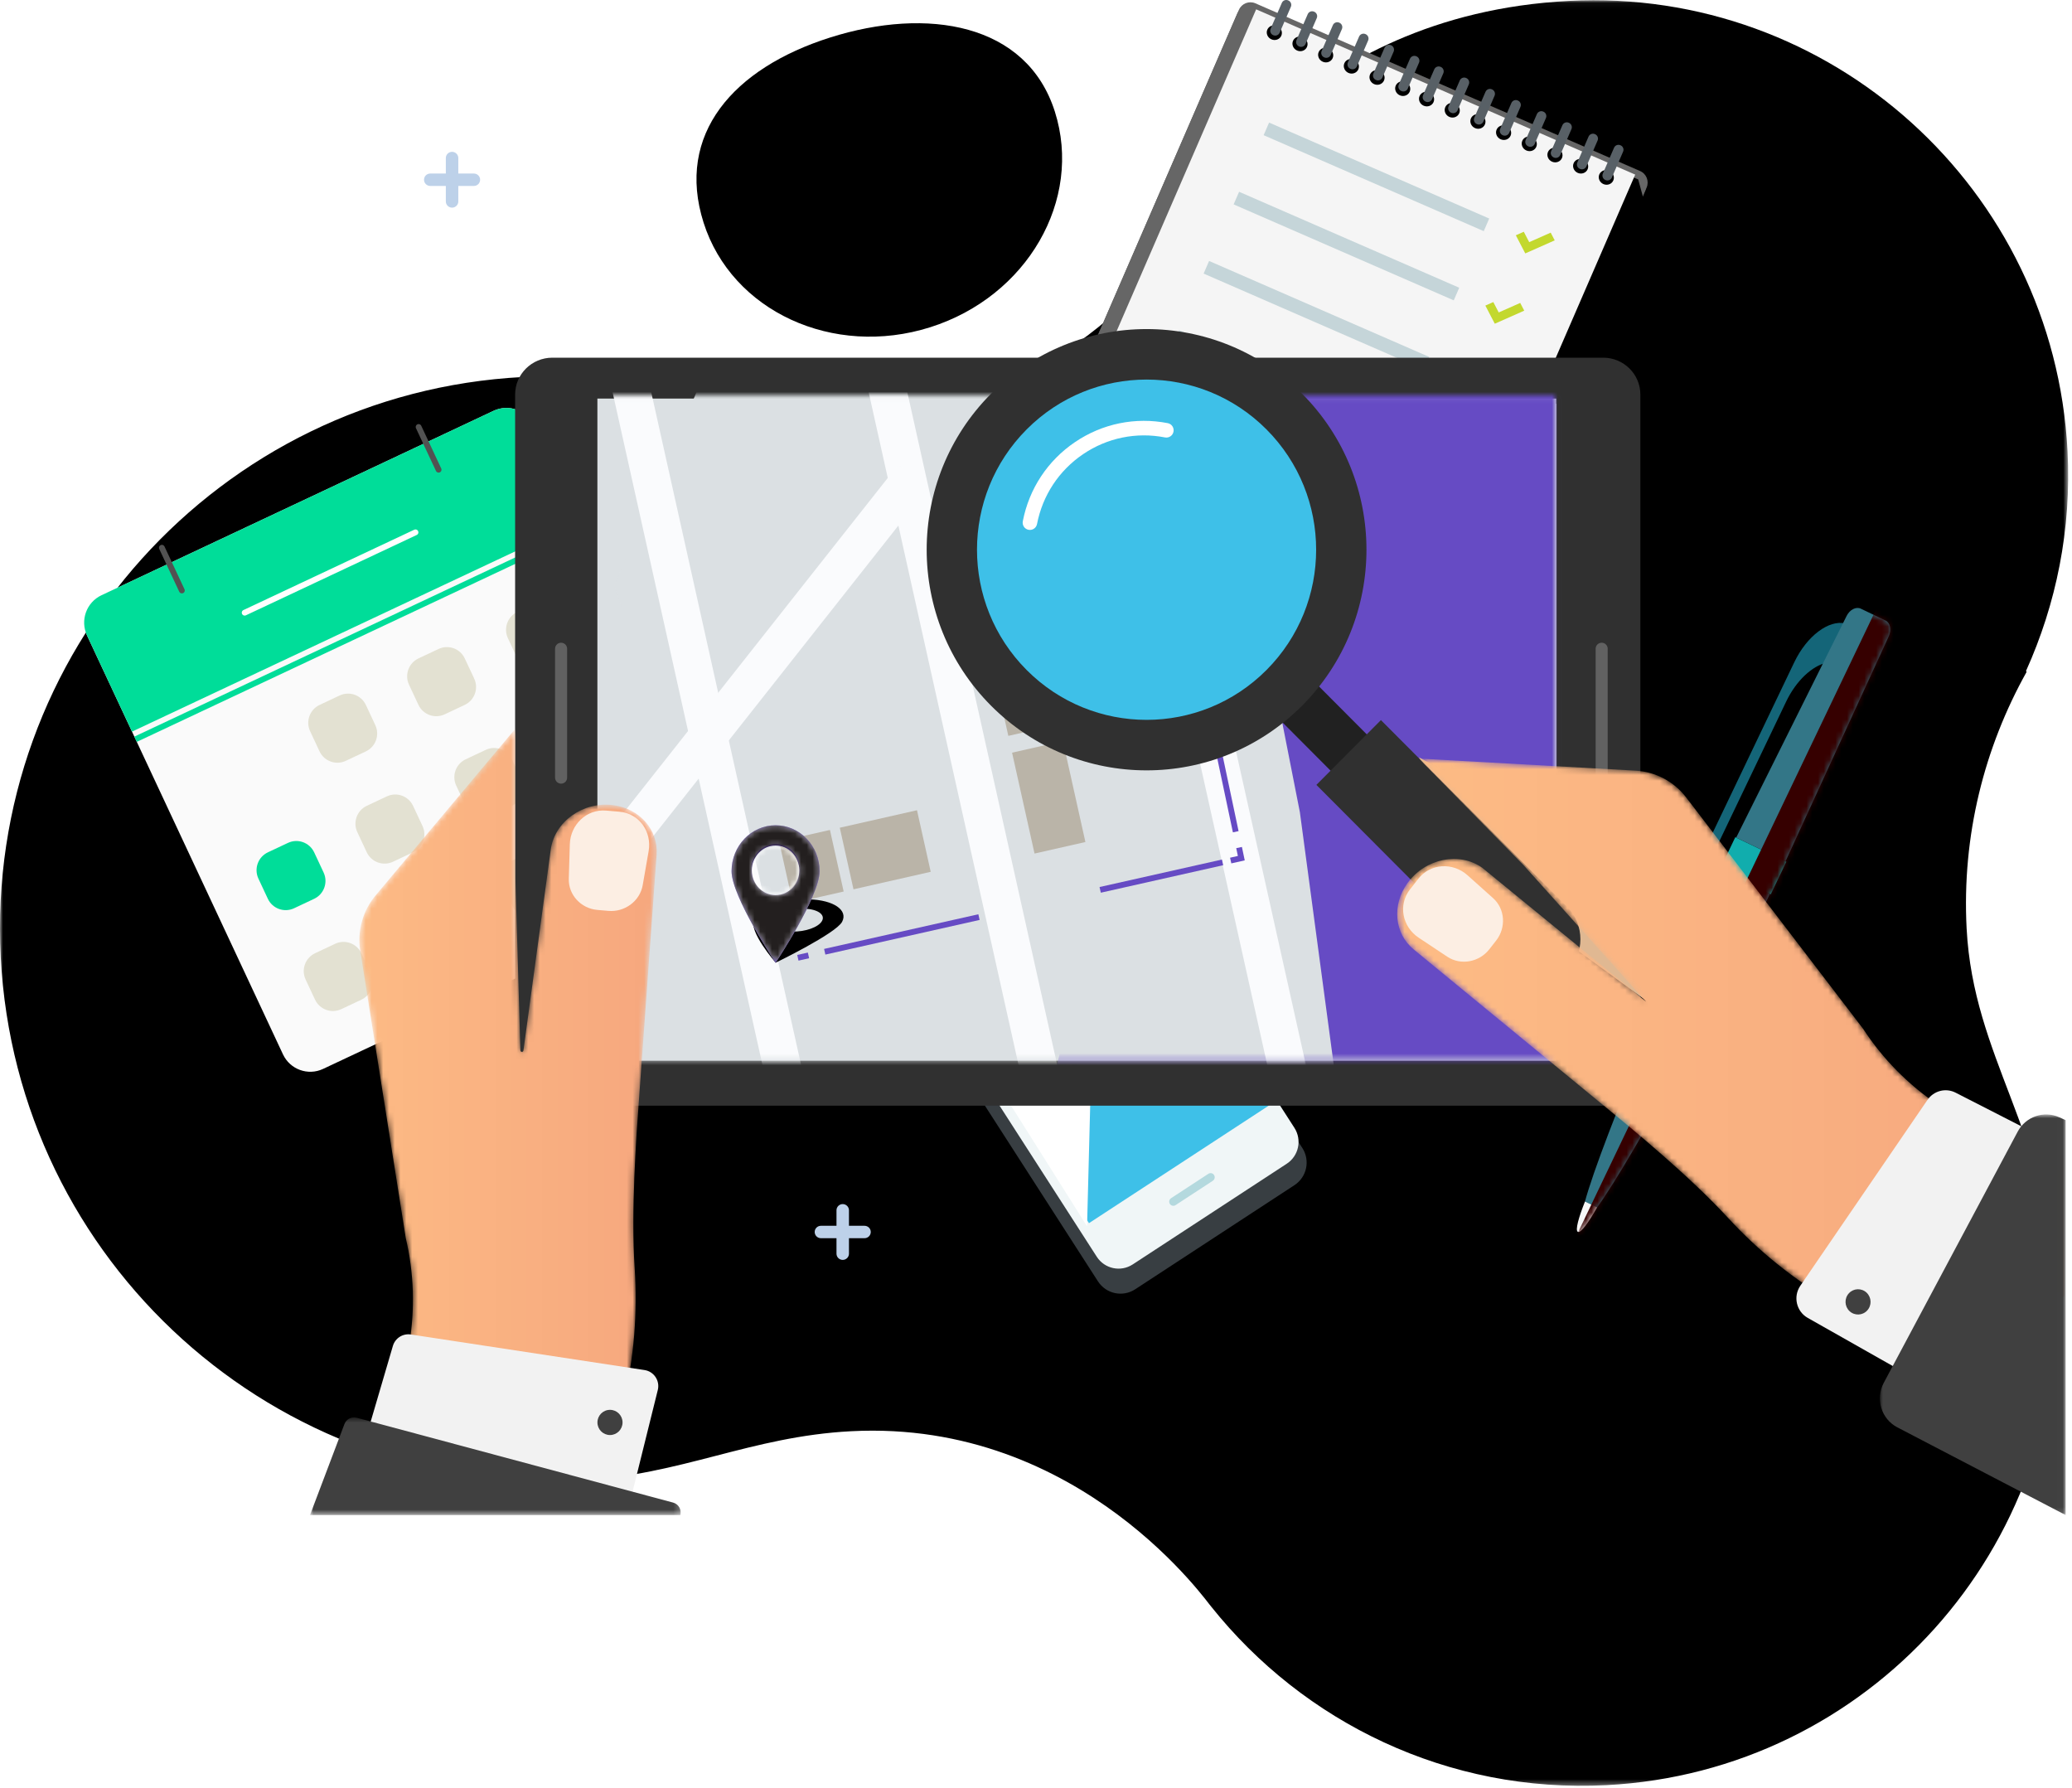 <?xml version="1.0" encoding="UTF-8"?>
<svg width="357px" height="308px" viewBox="0 0 357 308" version="1.1" xmlns="http://www.w3.org/2000/svg" xmlns:xlink="http://www.w3.org/1999/xlink">
    <title>Group</title>
    <defs>
        <filter id="filter-1">
            <feColorMatrix in="SourceGraphic" type="matrix" values="0 0 0 0 0.323 0 0 0 0 0.217 0 0 0 0 0.691 0 0 0 1 0"></feColorMatrix>
        </filter>
        <polygon id="path-2" points="0 0.042 356.342 0.042 356.342 307.64 0 307.64"></polygon>
        <path d="M51.044,3.177 C52.459,3.858 51.499,-0.552 52.914,0.128 C53.738,0.523 56.365,6.81 55.858,7.914 L55.858,7.914 L44.19,33.607 L38.325,46.521 L38.325,46.521 L34.74,54.014 C34.716,54.065 34.691,54.117 34.667,54.168 C33.954,55.628 33.097,57.292 32.13,59.11 C29.201,64.607 25.249,71.512 21.151,78.412 L20.079,80.211 C19.006,82.008 17.927,83.796 16.859,85.551 C11.4,94.521 6.225,102.607 3.42,106.457 C3.171,106.896 2.932,107.239 2.705,107.506 C2.185,108.125 1.737,108.333 1.42,108.389 C1.103,108.444 0.916,108.345 0.916,108.345 C0.916,108.345 0.911,108.342 0.902,108.337 L0.866,108.312 C0.648,108.153 -0.165,107.374 0.759,105.056 C1.421,102.615 2.821,99.017 4.655,94.773 C7.014,89.315 10.092,82.785 13.242,76.264 C16.416,69.695 19.666,63.134 22.33,57.684 C23.8,54.677 25.093,52.008 26.096,49.864 L26.096,49.864 L25.939,49.79 C27.134,47.291 28.33,44.794 29.524,42.296 C29.575,42.321 29.626,42.344 29.676,42.369 C33.665,34.365 37.654,26.362 41.642,18.359 C42.471,16.696 43.299,15.033 44.128,13.37 C45.33,10.957 46.532,8.545 47.734,6.133 L47.734,6.133 L48.586,4.424" id="path-4"></path>
        <path d="M47.424,1.704 C47.965,0.617 49.057,0.064 49.88,0.46 L49.88,0.46 L54.126,2.497 C54.949,2.892 55.202,4.091 54.694,5.196 L54.694,5.196 L36.898,43.973 L37.043,44.052 L34.352,49.68 L34.196,49.605 C31.283,55.573 26.256,65.323 21.027,75.044 L19.955,77.031 C13.873,88.273 7.694,99.126 4.397,103.652 C2.997,106.126 1.628,108.058 1.12,107.813 C0.615,107.571 1.269,105.285 2.325,102.637 C5.169,92.149 18.902,60.034 24.933,47.146 L24.933,47.146 L24.776,47.071 L28.361,39.577 L28.514,39.651 L42.965,10.652 L46.571,3.413 L47.424,1.704 Z" id="path-6"></path>
        <polygon id="path-8" points="0 261 341.404 261 341.404 -0.003 0 -0.003"></polygon>
        <polygon id="path-10" points="0.795 0.086 88.023 0.086 88.023 114.518 0.795 114.518"></polygon>
        <polygon id="path-12" points="0.268 0.086 125.145 0.086 125.145 114.518 0.268 114.518"></polygon>
        <polygon id="path-14" points="0.753 0.086 36.465 0.086 36.465 114.518 0.753 114.518"></polygon>
        <polygon id="path-16" points="0.6 0.086 36.311 0.086 36.311 114.518 0.6 114.518"></polygon>
        <polygon id="path-18" points="0.574 0.086 38.016 0.086 38.016 114.518 0.574 114.518"></polygon>
        <polygon id="path-20" points="0.631 0.745 57.357 0.745 57.357 103.224 0.631 103.224"></polygon>
        <path d="M8.265,0.039 C12.356,0.039 15.673,3.499 15.673,7.769 C15.673,8.649 15.358,9.822 14.858,11.129 C14.829,11.207 14.798,11.286 14.767,11.365 C14.307,12.529 13.711,13.789 13.065,15.039 L12.901,15.356 C12.604,15.924 12.298,16.487 11.992,17.036 C11.671,17.612 11.35,18.173 11.038,18.706 L10.873,18.987 C10.599,19.451 10.335,19.891 10.085,20.301 L9.937,20.543 C9.646,21.018 9.379,21.446 9.148,21.812 L9.036,21.99 C8.999,22.047 8.964,22.103 8.929,22.157 L8.737,22.457 C8.44,22.919 8.265,23.183 8.265,23.183 C8.265,23.183 8.09,22.919 7.793,22.457 L7.601,22.157 C7.326,21.726 6.981,21.177 6.592,20.543 L6.445,20.301 C4.251,16.699 0.856,10.658 0.856,7.769 C0.856,6.915 0.989,6.093 1.234,5.325 L1.311,5.096 M8.265,3.186 C6.054,3.186 4.261,5.057 4.261,7.364 L4.261,7.364 L4.264,7.483 L4.261,7.625 C4.261,9.862 5.947,11.689 8.065,11.798 L8.265,11.803 L8.465,11.798 C10.583,11.689 12.269,9.862 12.269,7.625 L12.269,7.625 L12.266,7.494 L12.269,7.364 C12.269,5.127 10.583,3.3 8.465,3.191" id="path-22"></path>
        <linearGradient x1="50.001%" y1="100.002%" x2="50.001%" y2="-0.004%" id="linearGradient-24">
            <stop stop-color="#FFFFFF" offset="0%"></stop>
            <stop stop-color="#FFFFFF" offset="100%"></stop>
        </linearGradient>
        <path d="M0.856,7.769 C0.856,12.038 8.265,23.183 8.265,23.183 L8.265,23.183 C8.265,23.183 15.674,12.038 15.674,7.769 L15.674,7.769 C15.674,3.499 12.356,0.038 8.265,0.038 L8.265,0.038 C4.173,0.038 0.856,3.499 0.856,7.769 M4.261,7.625 C4.261,5.318 6.054,3.447 8.265,3.447 L8.265,3.447 C10.476,3.447 12.268,5.318 12.268,7.625 L12.268,7.625 C12.268,9.932 10.476,11.803 8.265,11.803 L8.265,11.803 C6.054,11.803 4.261,9.932 4.261,7.625" id="path-25"></path>
        <path d="M8.265,0.039 C12.356,0.039 15.673,3.499 15.673,7.769 C15.673,8.649 15.358,9.822 14.858,11.129 C14.823,11.223 14.786,11.318 14.748,11.414 C14.291,12.564 13.702,13.807 13.065,15.039 L12.901,15.356 C12.604,15.924 12.298,16.487 11.992,17.036 C11.671,17.612 11.35,18.173 11.038,18.706 L10.873,18.987 C10.599,19.451 10.335,19.891 10.085,20.301 L9.937,20.543 C9.646,21.018 9.379,21.446 9.148,21.812 L9.036,21.99 C8.999,22.047 8.964,22.103 8.929,22.157 L8.737,22.457 C8.44,22.919 8.265,23.183 8.265,23.183 C8.265,23.183 8.09,22.919 7.793,22.457 L7.601,22.157 C7.326,21.726 6.981,21.177 6.592,20.543 L6.445,20.301 C4.251,16.699 0.856,10.658 0.856,7.769 C0.856,6.806 1.025,5.884 1.333,5.033 M8.265,3.447 L8.065,3.452 C5.947,3.56 4.261,5.387 4.261,7.625 C4.261,9.932 6.054,11.803 8.265,11.803 L8.265,11.803 L8.465,11.798 C10.583,11.689 12.269,9.862 12.269,7.625 C12.269,5.318 10.476,3.447 8.265,3.447" id="path-27"></path>
        <linearGradient x1="50.001%" y1="-0.004%" x2="50.001%" y2="100.002%" id="linearGradient-29">
            <stop stop-color="#231F1F" offset="0%"></stop>
            <stop stop-color="#231F1F" offset="100%"></stop>
        </linearGradient>
        <path d="M8.131,0.174 L8.376,0.178 C12.449,0.314 15.712,3.803 15.712,8.085 L15.712,8.085 L15.707,8.291 C15.498,12.451 9.236,22.172 8.259,23.665 L8.178,23.788 C8.147,23.835 8.131,23.859 8.131,23.859 L8.131,23.859 C8.119,23.84 8.105,23.819 8.084,23.788 L8.003,23.665 C7.01,22.146 0.55,12.119 0.55,8.085 C0.55,3.717 3.945,0.174 8.131,0.174 M8.131,3.395 C5.868,3.395 4.034,5.31 4.034,7.672 L4.034,7.672 L4.037,7.805 L4.035,7.886 L4.034,7.939 C4.034,10.228 5.759,12.096 7.926,12.208 L8.131,12.213 L8.336,12.208 C10.503,12.096 12.228,10.228 12.228,7.939 L12.228,7.939 L12.224,7.805 L12.228,7.672 C12.228,5.382 10.503,3.512 8.336,3.401" id="path-30"></path>
        <linearGradient x1="50.001%" y1="99.997%" x2="50.001%" y2="0.001%" id="linearGradient-32">
            <stop stop-color="#FFFFFF" offset="0%"></stop>
            <stop stop-color="#FFFFFF" offset="100%"></stop>
        </linearGradient>
        <path d="M0.55,8.085 C0.55,12.455 8.131,23.859 8.131,23.859 L8.131,23.859 C8.131,23.859 15.712,12.455 15.712,8.085 L15.712,8.085 C15.712,3.717 12.317,0.174 8.131,0.174 L8.131,0.174 C3.945,0.174 0.55,3.717 0.55,8.085 M4.034,7.939 C4.034,5.577 5.868,3.663 8.131,3.663 L8.131,3.663 C10.394,3.663 12.228,5.577 12.228,7.939 L12.228,7.939 C12.228,10.299 10.394,12.213 8.131,12.213 L8.131,12.213 C5.868,12.213 4.034,10.299 4.034,7.939" id="path-33"></path>
        <path d="M8.131,0.174 L8.376,0.178 C12.449,0.314 15.712,3.803 15.712,8.085 L15.712,8.085 L15.707,8.291 C15.498,12.451 9.236,22.172 8.259,23.665 L8.178,23.788 C8.147,23.835 8.131,23.859 8.131,23.859 L8.131,23.859 C8.119,23.84 8.105,23.819 8.084,23.788 L8.003,23.665 C7.01,22.146 0.55,12.119 0.55,8.085 C0.55,3.717 3.945,0.174 8.131,0.174 M8.131,3.663 L7.926,3.668 C5.759,3.779 4.034,5.649 4.034,7.939 C4.034,10.299 5.868,12.213 8.131,12.213 L8.131,12.213 L8.336,12.208 C10.503,12.096 12.228,10.228 12.228,7.939 C12.228,5.577 10.394,3.663 8.131,3.663" id="path-35"></path>
        <linearGradient x1="50.001%" y1="0.001%" x2="50.001%" y2="99.997%" id="linearGradient-37">
            <stop stop-color="#231F1F" offset="0%"></stop>
            <stop stop-color="#231F1F" offset="100%"></stop>
        </linearGradient>
        <path d="M8.204,29.27 C5.991,31.909 5.03,35.384 5.57,38.791 L5.57,38.791 L13.406,88.262 C16.258,100.285 14.156,113.046 7.502,124.115 L7.502,124.115 L0.783,135.291 L17.674,134.301 L46.665,134.707 L50.962,116.451 C52.736,108.914 53.368,101.155 52.851,93.428 L52.851,93.428 C52.206,83.761 53.1,71.269 53.592,64.435 L53.592,64.435 L56.635,22.251 C56.943,17.966 53.719,14.287 49.137,13.699 L49.137,13.699 C43.967,13.035 39.061,16.526 38.392,21.347 L38.392,21.347 L33.683,55.978 C33.638,56.3 33.169,56.275 33.159,55.95 L33.159,55.95 L32.301,26.242 L32.301,0.524 L8.204,29.27 Z" id="path-38"></path>
        <linearGradient x1="-0%" y1="50%" x2="100%" y2="50%" id="linearGradient-40">
            <stop stop-color="#FDBC85" offset="0%"></stop>
            <stop stop-color="#F6A77E" offset="100%"></stop>
        </linearGradient>
        <polygon id="path-41" points="0.913 0.6 64.786 0.6 64.786 17.425 0.913 17.425"></polygon>
        <path d="M21.969,19 L43.105,42.551 L14.906,19.505 C10.953,16.676 5.061,17.88 2,22.14 L2,22.14 C-0.712,25.915 -0.255,30.822 3.062,33.547 L3.062,33.547 L35.715,60.374 C41.005,64.719 50.67,72.669 57.233,79.804 L57.233,79.804 C62.479,85.509 68.534,90.389 75.212,94.278 L75.212,94.278 L100.493,108.999 L115.179,93.231 L114.966,68.866 L110.541,67.593 C97.96,64.861 87.273,57.614 80.514,47.232 L80.514,47.232 L50.033,7.383 C47.933,4.639 44.757,2.951 41.329,2.76 L41.329,2.76 L3.988,0.677 L21.969,19 Z" id="path-43"></path>
        <linearGradient x1="-1.90817393e-05%" y1="50%" x2="100%" y2="50%" id="linearGradient-45">
            <stop stop-color="#FDBC85" offset="0%"></stop>
            <stop stop-color="#F6A77E" offset="100%"></stop>
        </linearGradient>
        <polygon id="path-46" points="0.978 0.86 32.99 0.86 32.99 69.872 0.978 69.872"></polygon>
    </defs>
    <g id="Registration" stroke="none" stroke-width="1" fill="none" fill-rule="evenodd">
        <g id="0-Onboarding-1" transform="translate(-21, -151)">
            <g id="Group" transform="translate(21, 151)">
                <g filter="url(#filter-1)" id="Group-6-Copy">
                    <g>
                        <g id="Group-3">
                            <mask id="mask-3" fill="white">
                                <use xlink:href="#path-2"></use>
                            </mask>
                            <g id="Clip-2"></g>
                            <path d="M349.178,115.75 C341.901,128.783 338.011,143.92 338.843,159.943 C340.005,182.244 352.836,194.902 354.219,221.493 C356.564,266.67 321.913,305.177 276.807,307.528 C249.449,308.959 224.59,296.699 208.698,276.785 C208.544,276.836 186.472,244.481 146.657,246.557 C129.282,247.458 117.443,254.122 99.957,255.036 C47.547,257.764 2.855,217.432 0.13,164.939 C-2.597,112.43 37.672,67.679 90.086,64.947 C110.611,63.876 123.949,73.059 148.855,71.76 C173.397,70.482 194.319,56.765 205.926,37.044 C206.035,37.07 223.811,2.58 270.32,0.154 C315.419,-2.195 353.883,32.51 356.231,77.698 C356.932,91.191 354.274,104.063 349.076,115.591 C349.116,115.639 349.148,115.695 349.178,115.75" id="Fill-1" fill="#000000" mask="url(#mask-3)"></path>
                        </g>
                        <path d="M160.269,56.376 C176.978,51.088 186.591,34.446 181.744,19.212 C176.894,3.978 159.753,1.168 143.045,6.456 C126.336,11.744 116.38,23.132 121.229,38.366 C126.079,53.604 143.555,61.667 160.269,56.376" id="Fill-4" fill="#000000"></path>
                    </g>
                </g>
                <g id="Group-245" transform="translate(14, 0)">
                    <g id="Group-5" transform="translate(58.5, 26)" fill="#BDD1E9">
                        <path d="M76.455,185.167 L73.774,185.167 L73.774,182.495 C73.774,181.906 73.291,181.428 72.698,181.428 C72.105,181.428 71.625,181.906 71.625,182.495 L71.625,185.167 L68.94,185.167 C68.348,185.167 67.868,185.645 67.868,186.236 C67.868,186.825 68.348,187.305 68.94,187.305 L71.625,187.305 L71.625,189.975 C71.625,190.564 72.105,191.043 72.698,191.043 C73.291,191.043 73.774,190.564 73.774,189.975 L73.774,187.305 L76.455,187.305 C77.051,187.305 77.531,186.825 77.531,186.236 C77.531,185.645 77.051,185.167 76.455,185.167" id="Fill-1"></path>
                        <path d="M9.146,3.895 L6.465,3.895 L6.465,1.223 C6.465,0.634 5.982,0.156 5.389,0.156 C4.797,0.156 4.316,0.634 4.316,1.223 L4.316,3.895 L1.631,3.895 C1.039,3.895 0.559,4.373 0.559,4.964 C0.559,5.554 1.039,6.034 1.631,6.034 L4.316,6.034 L4.316,8.703 C4.316,9.292 4.797,9.772 5.389,9.772 C5.982,9.772 6.465,9.292 6.465,8.703 L6.465,6.034 L9.146,6.034 C9.742,6.034 10.223,5.554 10.223,4.964 C10.223,4.373 9.742,3.895 9.146,3.895" id="Fill-3"></path>
                    </g>
                    <g id="Group-131" transform="translate(0.5, 0)">
                        <path d="M60.905,78.473 L74.481,72.09 C77.081,70.866 80.178,71.988 81.398,74.596 L115.16,146.758 C116.379,149.365 115.26,152.469 112.66,153.692 L45.107,185.461 C42.507,186.684 39.409,185.562 38.19,182.955 L4.428,110.792 C3.208,108.185 4.328,105.081 6.927,103.858 L19.914,97.751 L60.905,78.473 Z" id="Fill-6" fill="#000000"></path>
                        <path d="M56.971,77.154 L70.546,70.77 C73.147,69.546 76.243,70.669 77.463,73.276 L111.225,145.438 C112.444,148.045 111.325,151.15 108.725,152.372 L41.171,184.14 C38.572,185.365 35.475,184.242 34.256,181.635 L0.494,109.473 C-0.726,106.865 0.393,103.761 2.993,102.539 L15.979,96.431 L56.971,77.154 Z" id="Fill-8" fill="#FAFAFA"></path>
                        <path d="M56.971,77.154 L70.546,70.77 C73.147,69.546 76.243,70.669 77.463,73.276 L85.213,89.841 L8.243,126.038 L0.494,109.473 C-0.726,106.865 0.393,103.761 2.993,102.539 L15.979,96.431 L56.971,77.154 Z" id="Fill-10" fill="#00DD99"></path>
                        <line x1="85.827" y1="91.153" x2="8.858" y2="127.35" id="Stroke-12" stroke="#00DD99"></line>
                        <line x1="57.087" y1="91.708" x2="27.657" y2="105.547" id="Stroke-14" stroke="#FFFFFF" stroke-linecap="round"></line>
                        <line x1="61.069" y1="80.916" x2="57.626" y2="73.557" id="Stroke-16" stroke="#525252" stroke-linecap="round"></line>
                        <line x1="16.834" y1="101.72" x2="13.391" y2="94.359" id="Stroke-18" stroke="#525252" stroke-linecap="round"></line>
                        <path d="M48.531,129.446 L45.074,131.072 C43.375,131.872 41.351,131.138 40.555,129.435 L38.933,125.969 C38.136,124.265 38.867,122.236 40.565,121.438 L44.023,119.811 C45.723,119.013 47.745,119.745 48.543,121.449 L50.165,124.916 C50.961,126.619 50.23,128.648 48.531,129.446" id="Fill-20" fill="#E3E1D2"></path>
                        <path d="M65.571,121.433 L62.112,123.059 C60.414,123.858 58.391,123.124 57.594,121.421 L55.972,117.956 C55.174,116.251 55.906,114.223 57.605,113.424 L61.063,111.798 C62.763,111 64.785,111.732 65.582,113.436 L67.205,116.902 C68.001,118.606 67.27,120.634 65.571,121.433" id="Fill-22" fill="#E3E1D2"></path>
                        <path d="M82.61,113.419 L79.152,115.047 C77.454,115.845 75.43,115.111 74.634,113.408 L73.011,109.942 C72.214,108.238 72.945,106.209 74.644,105.411 L78.102,103.785 C79.802,102.986 81.824,103.718 82.621,105.422 L84.244,108.889 C85.04,110.592 84.309,112.621 82.61,113.419" id="Fill-24" fill="#E3E1D2"></path>
                        <path d="M39.624,154.84 L36.166,156.467 C34.467,157.265 32.444,156.532 31.647,154.829 L30.025,151.362 C29.228,149.659 29.959,147.631 31.658,146.831 L35.116,145.205 C36.816,144.406 38.838,145.139 39.635,146.843 L41.257,150.309 C42.054,152.012 41.323,154.042 39.624,154.84" id="Fill-26" fill="#00DD99"></path>
                        <path d="M56.663,146.827 L53.205,148.453 C51.507,149.252 49.483,148.519 48.687,146.816 L47.064,143.349 C46.267,141.646 46.998,139.617 48.697,138.819 L52.155,137.192 C53.855,136.393 55.877,137.126 56.674,138.83 L58.297,142.296 C59.093,143.999 58.362,146.029 56.663,146.827" id="Fill-28" fill="#E3E1D2"></path>
                        <path d="M73.702,138.814 L70.245,140.44 C68.546,141.238 66.522,140.506 65.726,138.802 L64.104,135.336 C63.307,133.633 64.038,131.604 65.736,130.806 L69.195,129.179 C70.894,128.38 72.916,129.113 73.714,130.817 L75.336,134.282 C76.133,135.986 75.402,138.015 73.702,138.814" id="Fill-30" fill="#E3E1D2"></path>
                        <path d="M90.742,130.8 L87.284,132.427 C85.586,133.225 83.562,132.492 82.765,130.789 L81.143,127.322 C80.346,125.619 81.077,123.591 82.776,122.792 L86.234,121.166 C87.934,120.366 89.956,121.099 90.753,122.803 L92.376,126.27 C93.172,127.973 92.441,130.002 90.742,130.8" id="Fill-32" fill="#E3E1D2"></path>
                        <path d="M47.756,172.221 L44.298,173.848 C42.599,174.646 40.576,173.912 39.778,172.209 L38.156,168.743 C37.359,167.04 38.091,165.01 39.79,164.212 L43.247,162.586 C44.947,161.787 46.97,162.519 47.767,164.223 L49.389,167.69 C50.185,169.393 49.455,171.422 47.756,172.221" id="Fill-34" fill="#E3E1D2"></path>
                        <path d="M64.795,164.208 L61.337,165.834 C59.638,166.633 57.615,165.9 56.819,164.196 L55.195,160.73 C54.399,159.027 55.13,156.998 56.829,156.199 L60.287,154.572 C61.986,153.774 64.009,154.506 64.806,156.21 L66.428,159.677 C67.225,161.38 66.494,163.409 64.795,164.208" id="Fill-36" fill="#E3E1D2"></path>
                        <path d="M81.835,156.195 L78.376,157.821 C76.677,158.619 74.655,157.886 73.857,156.183 L72.235,152.717 C71.438,151.013 72.17,148.985 73.869,148.185 L77.326,146.559 C79.026,145.761 81.049,146.493 81.846,148.197 L83.468,151.663 C84.264,153.367 83.533,155.395 81.835,156.195" id="Fill-38" fill="#E3E1D2"></path>
                        <g id="Group-42" transform="translate(258.287, 107.471)">
                            <mask id="mask-5" fill="white">
                                <use xlink:href="#path-4"></use>
                            </mask>
                            <g id="Clip-41"></g>
                            <path d="M0.916,108.345 C0.916,108.345 1.103,108.444 1.42,108.389 C1.737,108.333 2.185,108.125 2.705,107.506 C2.932,107.239 3.171,106.896 3.42,106.457 C6.225,102.607 11.4,94.521 16.859,85.551 C22.376,76.486 28.183,66.519 32.13,59.11 C33.097,57.292 33.954,55.628 34.667,54.168 C34.691,54.117 34.716,54.065 34.74,54.014 C35.936,51.516 37.131,49.019 38.325,46.521 L44.19,33.607 L55.858,7.914 C56.365,6.81 53.738,0.523 52.914,0.128 C51.499,-0.552 52.459,3.858 51.044,3.177 C50.22,2.783 49.129,3.337 48.586,4.424 C48.303,4.994 48.019,5.564 47.734,6.133 C46.532,8.545 45.33,10.957 44.128,13.37 C43.299,15.033 42.471,16.696 41.642,18.359 C37.654,26.362 33.665,34.365 29.676,42.369 C29.626,42.344 29.575,42.321 29.524,42.296 C28.33,44.794 27.134,47.291 25.939,49.79 L26.096,49.864 C25.093,52.008 23.8,54.677 22.33,57.684 C19.666,63.134 16.416,69.695 13.242,76.264 C10.092,82.785 7.014,89.315 4.655,94.773 C2.821,99.017 1.421,102.615 0.759,105.056 C-0.297,107.705 0.916,108.345 0.916,108.345" id="Fill-40" mask="url(#mask-5)"></path>
                        </g>
                        <path d="M300.197,114.167 L303.434,107.402 C300.601,106.745 296.829,109.529 294.64,114.104 L278.489,147.857 C277.304,150.335 276.811,152.856 276.97,154.934 C277.018,154.83 277.049,154.725 277.099,154.62 L293.248,120.869 C294.986,117.239 297.724,114.731 300.197,114.167" id="Fill-43" fill="#146578"></path>
                        <path d="M281.943,149.925 C276.384,161.545 261.453,196.283 258.543,207.136 L260.594,208.119 C267.163,199.144 284.567,166.296 290.447,154.008 L281.943,149.925 Z M293.143,148.373 L284.639,144.291 L303.668,106.105 C304.21,105.017 305.302,104.463 306.125,104.859 L310.37,106.897 C311.193,107.292 311.446,108.492 310.939,109.596 L293.143,148.373 Z" id="Fill-45" fill="#337687"></path>
                        <path d="M258.584,207.001 C257.519,209.665 256.857,211.969 257.365,212.214 C257.877,212.46 259.261,210.502 260.669,208.003 L258.584,207.001 Z" id="Fill-47" fill="#F7F7F7"></path>
                        <polygon id="Fill-49" fill="#11ADAD" points="290.594 154.079 281.793 149.853 284.487 144.227 293.288 148.452"></polygon>
                        <g id="Group-53" transform="translate(256.245, 104.4)">
                            <mask id="mask-7" fill="white">
                                <use xlink:href="#path-6"></use>
                            </mask>
                            <g id="Clip-52"></g>
                            <polygon id="Fill-51" fill="#360000" mask="url(#mask-7)" points="9.631 118.141 -1.254 112.917 56.827 -8.468 67.712 -3.243"></polygon>
                        </g>
                        <path d="M208.533,204.166 L181.085,222.108 C178.939,223.51 176.064,222.897 174.676,220.738 L137.803,163.443 C136.424,161.3 137.031,158.441 139.163,157.048 L166.612,139.108 C168.758,137.704 171.632,138.319 173.02,140.476 L209.893,197.772 C211.272,199.916 210.664,202.774 208.533,204.166" id="Fill-54" fill="#383E42"></path>
                        <path d="M207.208,200.474 L180.666,217.822 C178.591,219.178 175.812,218.585 174.47,216.498 L138.815,161.096 C137.482,159.023 138.069,156.26 140.13,154.912 L166.671,137.564 C168.747,136.208 171.526,136.801 172.868,138.888 L208.523,194.29 C209.856,196.363 209.269,199.127 207.208,200.474" id="Fill-56" fill="#F0F6F7"></path>
                        <polygon id="Fill-58" fill="#3EC0E8" points="204.307 190.335 173.127 210.715 143.03 163.949 174.211 143.568"></polygon>
                        <path d="M160.079,149.486 L153.656,153.685 C153.327,153.899 152.888,153.806 152.676,153.474 C152.462,153.144 152.556,152.702 152.884,152.488 L159.308,148.288 C159.636,148.073 160.075,148.167 160.288,148.498 C160.501,148.829 160.407,149.272 160.079,149.486" id="Fill-60" fill="#B4D9DE"></path>
                        <path d="M194.469,203.41 L188.045,207.609 C187.716,207.823 187.278,207.729 187.065,207.398 C186.852,207.068 186.946,206.626 187.274,206.411 L193.698,202.212 C194.026,201.997 194.465,202.092 194.678,202.422 C194.89,202.753 194.797,203.196 194.469,203.41" id="Fill-62" fill="#B4D9DE"></path>
                        <polygon id="Fill-64" fill="#FFFFFF" points="174.539 144.126 172.798 211.26 143.16 164.2"></polygon>
                        <path d="M198.663,2.378 L164.18,81.895 C163.703,82.996 164.206,84.273 165.302,84.751 L231.582,113.641 C232.677,114.119 233.952,113.615 234.429,112.516 L268.912,32.998 C269.387,31.9 268.886,30.622 267.79,30.144 L201.51,1.252 C200.414,0.776 199.14,1.279 198.663,2.378" id="Fill-66" fill="#4D4D4D"></path>
                        <path d="M198.957,1.699 L164.475,81.216 C163.998,82.316 164.501,83.593 165.597,84.071 L231.876,112.961 C232.972,113.439 234.247,112.936 234.723,111.837 L269.206,32.319 C269.682,31.22 269.181,29.942 268.084,29.464 L201.805,0.573 C200.708,0.097 199.434,0.599 198.957,1.699" id="Fill-68" fill="#666666"></path>
                        <polygon id="Fill-70" fill="#DB1F21" points="173.696 84.971 169.416 94.844 175.477 93.291 178.27 98.414 182.445 88.786 174.672 85.397"></polygon>
                        <path d="M168.895,90.734 L170.832,91.578 L171.143,90.86 L179.892,94.674 L179.582,95.392 L235.378,119.712 L270.127,39.579 L267.756,30.909 L265.163,29.778 L262.408,36.134 L261.057,35.546 C261.086,35.757 261.064,35.975 260.976,36.181 C260.702,36.81 259.945,37.087 259.282,36.799 C258.619,36.509 258.304,35.765 258.578,35.136 C258.667,34.93 258.811,34.765 258.985,34.642 L256.649,33.625 C256.678,33.835 256.657,34.053 256.567,34.259 C256.295,34.889 255.536,35.166 254.875,34.878 C254.212,34.589 253.897,33.844 254.169,33.214 C254.259,33.009 254.404,32.844 254.578,32.721 L252.242,31.704 C252.27,31.914 252.25,32.132 252.16,32.338 C251.888,32.968 251.129,33.245 250.467,32.957 C249.804,32.668 249.49,31.923 249.762,31.293 C249.852,31.088 249.997,30.923 250.169,30.8 L247.835,29.782 C247.863,29.992 247.843,30.21 247.753,30.417 C247.48,31.048 246.722,31.324 246.059,31.035 C245.398,30.747 245.081,30.002 245.355,29.372 C245.444,29.166 245.59,29.002 245.762,28.879 L243.427,27.86 C243.456,28.071 243.435,28.289 243.346,28.496 C243.072,29.126 242.315,29.403 241.652,29.114 C240.99,28.826 240.674,28.08 240.948,27.451 C241.036,27.245 241.181,27.081 241.355,26.958 L239.019,25.939 C239.048,26.15 239.027,26.368 238.938,26.575 C238.665,27.205 237.906,27.482 237.245,27.193 C236.582,26.904 236.267,26.159 236.539,25.53 C236.629,25.323 236.774,25.16 236.947,25.036 L234.612,24.018 C234.641,24.229 234.62,24.447 234.53,24.654 C234.257,25.284 233.499,25.559 232.837,25.272 C232.174,24.983 231.859,24.238 232.132,23.609 C232.222,23.402 232.366,23.239 232.54,23.116 L230.519,22.234 C230.548,22.445 230.527,22.663 230.438,22.87 C230.164,23.5 229.405,23.775 228.744,23.488 C228.081,23.199 227.766,22.454 228.039,21.825 C228.128,21.618 228.273,21.454 228.447,21.331 L226.111,20.313 C226.14,20.524 226.119,20.742 226.029,20.948 C225.757,21.579 224.998,21.854 224.337,21.567 C223.674,21.278 223.359,20.533 223.631,19.903 C223.721,19.697 223.866,19.534 224.04,19.41 L221.704,18.392 C221.732,18.603 221.712,18.821 221.622,19.027 C221.35,19.658 220.591,19.933 219.928,19.646 C219.266,19.357 218.951,18.612 219.224,17.982 C219.314,17.776 219.459,17.613 219.631,17.488 L217.297,16.471 C217.325,16.681 217.304,16.899 217.215,17.106 C216.941,17.737 216.184,18.012 215.521,17.724 C214.859,17.436 214.543,16.691 214.817,16.061 C214.906,15.854 215.051,15.691 215.224,15.568 L212.889,14.549 C212.918,14.76 212.897,14.978 212.808,15.185 C212.534,15.815 211.776,16.091 211.113,15.802 C210.451,15.515 210.136,14.769 210.41,14.14 C210.498,13.933 210.643,13.769 210.816,13.647 L208.481,12.628 C208.51,12.839 208.489,13.057 208.399,13.264 C208.127,13.894 207.368,14.17 206.706,13.881 C206.044,13.593 205.729,12.848 206.001,12.219 C206.091,12.012 206.236,11.848 206.409,11.725 L202.058,9.829 L197.315,20.768 L195.336,19.572 L168.237,82.062 L168.895,90.734 Z M261.619,37.817 C261.287,37.673 261.043,37.414 260.915,37.113 C260.788,36.812 260.778,36.468 260.914,36.154 C261.051,35.839 261.308,35.613 261.615,35.501 C261.922,35.389 262.276,35.393 262.607,35.536 C263.27,35.825 263.585,36.57 263.312,37.199 C263.176,37.514 262.918,37.742 262.611,37.853 C262.305,37.964 261.95,37.961 261.619,37.817 L261.619,37.817 Z" id="Fill-72" fill="#000000"></path>
                        <polygon id="Fill-74" fill="#000000" points="262.948 33.545 264.709 29.484 203.993 3.019 202.232 7.081"></polygon>
                        <path d="M204.564,6.778 C203.899,6.489 203.584,5.738 203.858,5.105 C204.133,4.47 204.896,4.192 205.56,4.482 C206.225,4.771 206.541,5.52 206.266,6.155 C205.99,6.789 205.228,7.068 204.564,6.778 L204.564,6.778 Z M208.988,8.707 C208.324,8.417 208.007,7.668 208.283,7.033 C208.558,6.4 209.32,6.12 209.985,6.41 C210.649,6.7 210.965,7.449 210.69,8.082 C210.415,8.718 209.653,8.996 208.988,8.707 L208.988,8.707 Z M213.413,10.636 C212.748,10.345 212.432,9.596 212.708,8.963 C212.982,8.328 213.744,8.049 214.409,8.338 C215.073,8.629 215.389,9.377 215.115,10.012 C214.839,10.645 214.078,10.926 213.413,10.636 L213.413,10.636 Z M217.838,12.563 C217.173,12.274 216.856,11.525 217.132,10.891 C217.407,10.256 218.168,9.977 218.833,10.267 C219.498,10.556 219.814,11.306 219.538,11.94 C219.264,12.575 218.502,12.854 217.838,12.563 L217.838,12.563 Z M222.261,14.493 C221.597,14.203 221.281,13.453 221.557,12.819 C221.831,12.185 222.593,11.906 223.257,12.196 C223.922,12.486 224.239,13.235 223.963,13.868 C223.688,14.503 222.927,14.782 222.261,14.493 L222.261,14.493 Z M226.686,16.421 C226.022,16.131 225.705,15.382 225.98,14.748 C226.256,14.114 227.017,13.835 227.682,14.124 C228.347,14.414 228.663,15.162 228.387,15.798 C228.113,16.432 227.351,16.711 226.686,16.421 L226.686,16.421 Z M230.795,18.212 C230.13,17.923 229.814,17.172 230.089,16.539 C230.364,15.904 231.127,15.626 231.791,15.915 C232.456,16.205 232.771,16.953 232.497,17.589 C232.222,18.222 231.459,18.502 230.795,18.212 L230.795,18.212 Z M235.219,20.14 C234.555,19.85 234.238,19.102 234.514,18.467 C234.789,17.833 235.551,17.553 236.215,17.844 C236.88,18.133 237.196,18.883 236.921,19.516 C236.646,20.151 235.884,20.43 235.219,20.14 L235.219,20.14 Z M239.644,22.069 C238.978,21.779 238.663,21.03 238.937,20.396 C239.213,19.762 239.975,19.482 240.639,19.772 C241.305,20.063 241.62,20.811 241.346,21.445 C241.07,22.079 240.308,22.36 239.644,22.069 L239.644,22.069 Z M244.068,23.997 C243.403,23.707 243.087,22.959 243.362,22.324 C243.638,21.69 244.399,21.411 245.064,21.7 C245.728,21.99 246.045,22.74 245.77,23.374 C245.495,24.008 244.733,24.287 244.068,23.997 L244.068,23.997 Z M248.493,25.925 C247.827,25.637 247.512,24.887 247.787,24.253 C248.062,23.618 248.824,23.34 249.488,23.63 C250.153,23.919 250.469,24.669 250.194,25.302 C249.919,25.937 249.158,26.215 248.493,25.925 L248.493,25.925 Z M252.917,27.855 C252.252,27.565 251.936,26.816 252.211,26.181 C252.486,25.548 253.248,25.267 253.913,25.558 C254.578,25.848 254.894,26.596 254.618,27.23 C254.344,27.865 253.582,28.145 252.917,27.855 L252.917,27.855 Z M257.341,29.783 C256.677,29.492 256.361,28.744 256.636,28.11 C256.91,27.476 257.673,27.197 258.338,27.485 C259.002,27.776 259.319,28.525 259.043,29.159 C258.768,29.793 258.007,30.073 257.341,29.783 L257.341,29.783 Z M261.766,31.712 C261.101,31.422 260.785,30.674 261.06,30.039 C261.335,29.403 262.096,29.125 262.762,29.415 C263.427,29.704 263.742,30.454 263.468,31.088 C263.193,31.722 262.431,32.002 261.766,31.712 L261.766,31.712 Z M167.041,82.071 L232.35,110.539 L267.242,30.078 L201.932,1.609 L167.041,82.071 Z" id="Fill-76" fill="#F5F5F5"></path>
                        <path d="M211.946,2.028 L211.907,2.01 C211.488,1.828 211,2.02 210.818,2.441 L209.708,4.999 L208.883,6.901 C208.701,7.321 208.893,7.81 209.313,7.994 L209.351,8.011 C209.771,8.193 210.259,8.001 210.441,7.58 L211.265,5.678 L212.375,3.12 C212.557,2.699 212.366,2.211 211.946,2.028 M264.725,25.033 L264.687,25.017 C264.268,24.834 263.78,25.026 263.597,25.447 L262.487,28.006 L261.664,29.906 C261.481,30.327 261.673,30.816 262.093,31.001 L262.131,31.016 C262.551,31.199 263.039,31.006 263.221,30.585 L264.045,28.684 L265.155,26.127 C265.338,25.706 265.145,25.216 264.725,25.033 M260.332,23.117 L260.294,23.101 C259.874,22.918 259.386,23.111 259.203,23.532 L258.095,26.091 L257.27,27.991 C257.087,28.412 257.279,28.901 257.698,29.085 L257.737,29.101 C258.157,29.284 258.645,29.091 258.828,28.67 L259.651,26.769 L260.761,24.211 C260.944,23.791 260.751,23.301 260.332,23.117 M255.825,21.154 L255.787,21.138 C255.368,20.955 254.88,21.147 254.697,21.568 L253.588,24.127 L252.763,26.027 C252.581,26.448 252.774,26.937 253.193,27.12 L253.231,27.137 C253.651,27.32 254.139,27.126 254.321,26.706 L255.145,24.805 L256.255,22.247 C256.438,21.827 256.246,21.336 255.825,21.154 M207.485,0.083 L207.447,0.066 C207.027,-0.117 206.539,0.077 206.357,0.497 L205.247,3.055 L204.423,4.956 C204.24,5.376 204.432,5.867 204.852,6.05 L204.891,6.065 C205.31,6.249 205.798,6.056 205.981,5.634 L206.805,3.734 L207.914,1.176 C208.096,0.755 207.905,0.265 207.485,0.083 M251.432,19.238 L251.393,19.222 C250.974,19.039 250.486,19.232 250.303,19.653 L249.193,22.212 L248.369,24.112 C248.188,24.533 248.38,25.022 248.799,25.205 L248.837,25.222 C249.257,25.405 249.745,25.211 249.927,24.791 L250.752,22.89 L251.861,20.332 C252.044,19.912 251.852,19.421 251.432,19.238 M229.563,9.706 L229.525,9.69 C229.105,9.507 228.617,9.7 228.434,10.121 L227.325,12.678 L226.501,14.58 C226.318,15.001 226.511,15.49 226.931,15.673 L226.968,15.69 C227.388,15.872 227.876,15.679 228.059,15.259 L228.883,13.357 L229.992,10.799 C230.175,10.378 229.982,9.889 229.563,9.706 M225.19,7.8 L225.152,7.784 C224.732,7.601 224.244,7.793 224.062,8.214 L222.952,10.773 L222.127,12.673 C221.945,13.095 222.138,13.583 222.557,13.766 L222.595,13.783 C223.015,13.966 223.504,13.774 223.686,13.352 L224.51,11.451 L225.62,8.893 C225.802,8.473 225.61,7.982 225.19,7.8 M220.796,5.885 L220.757,5.868 C220.338,5.685 219.85,5.878 219.667,6.299 L218.558,8.858 L217.733,10.758 C217.552,11.179 217.744,11.668 218.163,11.851 L218.201,11.868 C218.622,12.051 219.11,11.857 219.291,11.437 L220.116,9.536 L221.225,6.978 C221.408,6.558 221.216,6.067 220.796,5.885 M238.143,13.446 L238.105,13.43 C237.685,13.246 237.197,13.439 237.015,13.861 L235.905,16.419 L235.082,18.32 C234.899,18.741 235.091,19.23 235.51,19.412 L235.549,19.43 C235.969,19.613 236.457,19.419 236.638,18.999 L237.463,17.098 L238.573,14.54 C238.755,14.118 238.563,13.629 238.143,13.446 M233.749,11.531 L233.711,11.515 C233.292,11.331 232.804,11.524 232.621,11.944 L231.511,14.502 L230.687,16.405 C230.505,16.826 230.697,17.315 231.116,17.497 L231.154,17.515 C231.575,17.698 232.063,17.504 232.244,17.084 L233.069,15.183 L234.179,12.624 C234.362,12.202 234.169,11.714 233.749,11.531 M242.579,15.401 L242.541,15.385 C242.122,15.201 241.634,15.395 241.451,15.815 L240.341,18.374 L239.517,20.275 C239.335,20.695 239.528,21.185 239.946,21.368 L239.985,21.384 C240.404,21.568 240.892,21.374 241.075,20.954 L241.899,19.053 L243.009,16.494 C243.192,16.073 242.999,15.584 242.579,15.401 M216.278,3.916 L216.239,3.899 C215.819,3.715 215.331,3.909 215.15,4.329 L214.04,6.887 L213.215,8.788 C213.032,9.21 213.225,9.699 213.645,9.882 L213.683,9.897 C214.102,10.081 214.59,9.889 214.773,9.469 L215.598,7.567 L216.707,5.008 C216.889,4.587 216.697,4.098 216.278,3.916 M247.467,18.416 L246.358,20.975 L245.533,22.876 C245.351,23.296 244.863,23.49 244.443,23.307 L244.405,23.289 C243.986,23.107 243.793,22.617 243.976,22.197 L244.8,20.295 L245.909,17.738 C246.092,17.317 246.58,17.124 246.999,17.307 L247.038,17.323 C247.458,17.506 247.65,17.996 247.467,18.416" id="Fill-78" fill="#586066"></path>
                        <polygon id="Fill-80" fill="#C5D5D9" points="241.147 39.821 203.219 23.289 204.161 21.116 242.089 37.648"></polygon>
                        <polygon id="Fill-82" fill="#C5D5D9" points="235.978 51.742 198.05 35.21 198.992 33.037 236.92 49.569"></polygon>
                        <polygon id="Fill-84" fill="#C5D5D9" points="230.809 63.662 192.88 47.13 193.823 44.957 231.751 61.489"></polygon>
                        <polygon id="Fill-86" fill="#C5D5D9" points="225.639 75.582 187.711 59.05 188.653 56.878 226.582 73.41"></polygon>
                        <polygon id="Fill-88" fill="#C5D5D9" points="220.47 87.502 182.542 70.97 183.484 68.798 221.412 85.33"></polygon>
                        <polygon id="Fill-90" fill="#C3D82E" points="248.299 43.655 246.675 40.533 248.045 39.926 248.977 41.716 252.68 40.076 253.373 41.408"></polygon>
                        <polygon id="Fill-92" fill="#C3D82E" points="243.048 55.766 241.424 52.643 242.794 52.036 243.726 53.826 247.429 52.186 248.122 53.518"></polygon>
                        <polygon id="Fill-94" fill="#C3D82E" points="237.646 68.223 236.022 65.099 237.392 64.492 238.324 66.282 242.027 64.643 242.72 65.974"></polygon>
                        <path d="M186.285,73.913 L170.753,138.759 C170.538,139.656 171.089,140.556 171.982,140.771 L226.034,153.786 C226.927,154.001 227.825,153.449 228.04,152.552 L243.573,87.707 C243.787,86.81 243.237,85.909 242.342,85.694 L188.292,72.68 C187.398,72.465 186.499,73.017 186.285,73.913" id="Fill-96" fill="#4D4D4D"></path>
                        <path d="M186.418,73.359 L170.886,138.205 C170.671,139.101 171.222,140.003 172.115,140.218 L226.166,153.231 C227.059,153.446 227.958,152.894 228.172,151.999 L243.705,87.152 C243.92,86.256 243.369,85.354 242.475,85.14 L188.425,72.126 C187.53,71.911 186.632,72.463 186.418,73.359" id="Fill-98" fill="#666666"></path>
                        <polygon id="Fill-100" fill="#DB1F21" points="178.37 139.816 176.442 147.866 180.826 145.879 183.625 149.386 185.505 141.535 179.165 140.007"></polygon>
                        <path d="M175.501,144.823 L177.08,145.204 L177.22,144.618 L184.355,146.337 L184.215,146.922 L229.716,157.876 L245.369,92.528 L242.42,86.278 L240.305,85.769 L239.063,90.951 L237.962,90.686 C238.011,90.843 238.026,91.011 237.985,91.179 C237.861,91.692 237.324,92.004 236.784,91.874 C236.244,91.744 235.906,91.222 236.029,90.708 C236.07,90.54 236.157,90.396 236.272,90.28 L234.368,89.821 C234.417,89.977 234.431,90.145 234.39,90.313 C234.267,90.826 233.73,91.138 233.19,91.008 C232.65,90.878 232.312,90.356 232.435,89.842 C232.475,89.674 232.563,89.531 232.677,89.414 L230.773,88.955 C230.823,89.111 230.836,89.279 230.797,89.447 C230.673,89.961 230.136,90.272 229.595,90.142 C229.055,90.012 228.717,89.49 228.841,88.977 C228.88,88.808 228.969,88.666 229.084,88.549 L227.18,88.091 C227.229,88.246 227.242,88.414 227.202,88.583 C227.079,89.097 226.542,89.407 226.001,89.277 C225.461,89.147 225.122,88.625 225.246,88.112 C225.287,87.943 225.375,87.8 225.489,87.683 L223.585,87.226 C223.634,87.381 223.648,87.549 223.607,87.717 C223.484,88.231 222.947,88.542 222.407,88.412 C221.867,88.282 221.529,87.76 221.652,87.246 C221.692,87.078 221.78,86.934 221.894,86.818 L219.99,86.36 C220.039,86.515 220.054,86.683 220.013,86.851 C219.89,87.365 219.352,87.676 218.812,87.546 C218.272,87.416 217.934,86.894 218.058,86.38 C218.098,86.212 218.185,86.069 218.301,85.952 L216.396,85.494 C216.446,85.65 216.459,85.818 216.419,85.986 C216.296,86.5 215.759,86.81 215.219,86.68 C214.678,86.55 214.34,86.029 214.463,85.515 C214.504,85.348 214.592,85.204 214.706,85.088 L213.059,84.69 C213.108,84.846 213.122,85.014 213.081,85.182 C212.957,85.696 212.42,86.007 211.88,85.877 C211.34,85.747 211.002,85.225 211.126,84.712 C211.166,84.543 211.254,84.401 211.368,84.284 L209.464,83.825 C209.514,83.981 209.527,84.149 209.487,84.318 C209.364,84.832 208.826,85.142 208.286,85.012 C207.746,84.882 207.408,84.36 207.531,83.847 C207.571,83.678 207.659,83.535 207.774,83.418 L205.87,82.961 C205.919,83.116 205.933,83.284 205.893,83.452 C205.769,83.966 205.232,84.277 204.692,84.147 C204.151,84.017 203.813,83.495 203.937,82.981 C203.978,82.813 204.064,82.669 204.18,82.553 L202.276,82.095 C202.325,82.25 202.338,82.418 202.298,82.586 C202.175,83.1 201.638,83.411 201.098,83.281 C200.558,83.151 200.22,82.629 200.342,82.115 C200.383,81.947 200.471,81.804 200.585,81.687 L198.681,81.229 C198.73,81.385 198.745,81.553 198.704,81.721 C198.58,82.235 198.043,82.545 197.503,82.415 C196.963,82.285 196.625,81.764 196.748,81.25 C196.789,81.082 196.876,80.938 196.991,80.822 L195.087,80.363 C195.137,80.52 195.15,80.687 195.11,80.856 C194.987,81.369 194.45,81.681 193.909,81.55 C193.369,81.42 193.031,80.898 193.154,80.385 C193.194,80.217 193.282,80.073 193.397,79.957 L189.848,79.103 L187.712,88.023 L186.054,87.382 L173.848,138.343 L175.501,144.823 Z M238.69,92.332 C238.42,92.267 238.2,92.104 238.063,91.893 C237.927,91.682 237.873,91.423 237.935,91.166 C237.996,90.909 238.161,90.704 238.379,90.578 C238.595,90.452 238.865,90.407 239.135,90.471 C239.675,90.601 240.013,91.123 239.891,91.637 C239.828,91.894 239.664,92.1 239.447,92.226 C239.229,92.352 238.96,92.397 238.69,92.332 L238.69,92.332 Z" id="Fill-102" fill="#000000"></path>
                        <polygon id="Fill-104" fill="#000000" points="239.128 88.919 239.921 85.606 190.408 73.685 189.614 76.998"></polygon>
                        <path d="M191.341,76.456 C190.799,76.326 190.46,75.8 190.583,75.283 C190.707,74.766 191.247,74.453 191.789,74.583 C192.331,74.714 192.671,75.239 192.546,75.756 C192.423,76.273 191.883,76.587 191.341,76.456 L191.341,76.456 Z M194.948,77.325 C194.406,77.195 194.067,76.669 194.191,76.152 C194.316,75.635 194.856,75.322 195.398,75.453 C195.94,75.582 196.279,76.107 196.154,76.625 C196.031,77.142 195.491,77.456 194.948,77.325 L194.948,77.325 Z M198.556,78.194 C198.015,78.063 197.675,77.539 197.8,77.021 C197.923,76.504 198.463,76.19 199.006,76.321 C199.548,76.451 199.887,76.977 199.763,77.494 C199.638,78.011 199.099,78.324 198.556,78.194 L198.556,78.194 Z M202.165,79.063 C201.623,78.932 201.284,78.407 201.408,77.889 C201.531,77.373 202.071,77.059 202.613,77.19 C203.155,77.32 203.494,77.845 203.371,78.362 C203.247,78.88 202.707,79.193 202.165,79.063 L202.165,79.063 Z M205.773,79.932 C205.231,79.801 204.892,79.276 205.016,78.758 C205.14,78.241 205.679,77.927 206.222,78.058 C206.763,78.188 207.102,78.714 206.979,79.231 C206.855,79.749 206.315,80.061 205.773,79.932 L205.773,79.932 Z M209.381,80.8 C208.839,80.669 208.5,80.145 208.623,79.627 C208.748,79.11 209.288,78.796 209.83,78.927 C210.372,79.057 210.711,79.583 210.588,80.1 C210.463,80.617 209.923,80.93 209.381,80.8 L209.381,80.8 Z M212.731,81.607 C212.189,81.476 211.85,80.952 211.974,80.434 C212.098,79.917 212.639,79.603 213.181,79.734 C213.723,79.865 214.062,80.39 213.937,80.907 C213.814,81.424 213.274,81.737 212.731,81.607 L212.731,81.607 Z M216.339,82.476 C215.798,82.345 215.459,81.82 215.583,81.302 C215.706,80.785 216.246,80.472 216.788,80.603 C217.331,80.734 217.67,81.258 217.546,81.774 C217.421,82.292 216.882,82.607 216.339,82.476 L216.339,82.476 Z M219.947,83.344 C219.406,83.214 219.067,82.688 219.191,82.172 C219.314,81.654 219.854,81.339 220.396,81.47 C220.938,81.601 221.277,82.127 221.154,82.643 C221.03,83.161 220.49,83.475 219.947,83.344 L219.947,83.344 Z M223.556,84.213 C223.014,84.082 222.675,83.556 222.799,83.041 C222.923,82.523 223.462,82.209 224.005,82.339 C224.546,82.47 224.885,82.996 224.762,83.513 C224.638,84.029 224.098,84.344 223.556,84.213 L223.556,84.213 Z M227.164,85.081 C226.622,84.952 226.283,84.425 226.407,83.909 C226.531,83.391 227.071,83.078 227.613,83.208 C228.155,83.339 228.494,83.863 228.37,84.381 C228.246,84.898 227.706,85.213 227.164,85.081 L227.164,85.081 Z M230.773,85.949 C230.23,85.819 229.891,85.294 230.015,84.778 C230.139,84.26 230.679,83.946 231.221,84.076 C231.763,84.207 232.102,84.732 231.978,85.25 C231.855,85.767 231.314,86.08 230.773,85.949 L230.773,85.949 Z M234.381,86.818 C233.838,86.688 233.499,86.162 233.623,85.646 C233.747,85.129 234.287,84.815 234.829,84.945 C235.371,85.076 235.71,85.601 235.586,86.118 C235.463,86.635 234.923,86.949 234.381,86.818 L234.381,86.818 Z M237.988,87.687 C237.446,87.557 237.107,87.032 237.231,86.514 C237.355,85.998 237.896,85.684 238.437,85.815 C238.98,85.945 239.319,86.469 239.194,86.987 C239.071,87.504 238.531,87.818 237.988,87.687 L237.988,87.687 Z M172.943,138.51 L226.202,151.331 L241.918,85.717 L188.66,72.894 L172.943,138.51 Z" id="Fill-106" fill="#FFFFFF"></path>
                        <path d="M196.3,71.87 L196.268,71.862 C195.926,71.78 195.582,71.991 195.5,72.334 L195,74.421 L194.628,75.972 C194.547,76.315 194.757,76.659 195.1,76.742 L195.131,76.75 C195.473,76.832 195.817,76.621 195.899,76.278 L196.271,74.727 L196.77,72.64 C196.853,72.297 196.642,71.952 196.3,71.87 M239.342,82.233 L239.31,82.225 C238.968,82.143 238.624,82.354 238.541,82.697 L238.042,84.783 L237.67,86.334 C237.589,86.678 237.799,87.023 238.141,87.105 L238.173,87.113 C238.515,87.195 238.859,86.984 238.941,86.64 L239.312,85.089 L239.812,83.003 C239.894,82.66 239.684,82.316 239.342,82.233 M235.758,81.37 L235.727,81.363 C235.385,81.28 235.04,81.492 234.959,81.834 L234.459,83.92 L234.087,85.471 C234.005,85.814 234.216,86.16 234.559,86.242 L234.589,86.249 C234.931,86.332 235.275,86.12 235.358,85.777 L235.73,84.226 L236.229,82.14 C236.31,81.798 236.1,81.452 235.758,81.37 M232.083,80.485 L232.052,80.477 C231.71,80.395 231.366,80.606 231.284,80.95 L230.784,83.036 L230.413,84.587 C230.33,84.93 230.541,85.275 230.883,85.357 L230.915,85.365 C231.257,85.448 231.601,85.236 231.683,84.893 L232.054,83.342 L232.554,81.256 C232.636,80.912 232.426,80.567 232.083,80.485 M192.662,70.994 L192.63,70.987 C192.288,70.904 191.944,71.116 191.862,71.459 L191.362,73.545 L190.991,75.096 C190.909,75.438 191.12,75.783 191.462,75.865 L191.493,75.873 C191.835,75.955 192.179,75.744 192.261,75.402 L192.632,73.851 L193.132,71.764 C193.214,71.422 193.003,71.077 192.662,70.994 M228.501,79.623 L228.469,79.614 C228.127,79.533 227.783,79.743 227.7,80.087 L227.201,82.173 L226.829,83.724 C226.747,84.067 226.958,84.412 227.3,84.495 L227.331,84.502 C227.674,84.585 228.018,84.373 228.099,84.03 L228.471,82.479 L228.97,80.393 C229.053,80.049 228.842,79.704 228.501,79.623 M210.667,75.329 L210.635,75.322 C210.293,75.239 209.949,75.451 209.867,75.794 L209.367,77.88 L208.995,79.43 C208.913,79.774 209.124,80.119 209.466,80.201 L209.498,80.208 C209.84,80.291 210.184,80.08 210.266,79.736 L210.637,78.186 L211.137,76.1 C211.219,75.757 211.009,75.412 210.667,75.329 M207.1,74.47 L207.069,74.463 C206.726,74.38 206.382,74.592 206.3,74.935 L205.801,77.021 L205.429,78.571 C205.347,78.915 205.558,79.26 205.9,79.342 L205.932,79.35 C206.274,79.432 206.618,79.221 206.7,78.877 L207.071,77.327 L207.571,75.241 C207.653,74.898 207.443,74.553 207.1,74.47 M203.516,73.607 L203.486,73.6 C203.144,73.517 202.8,73.729 202.717,74.072 L202.218,76.158 L201.846,77.709 C201.764,78.053 201.975,78.397 202.317,78.479 L202.348,78.488 C202.69,78.569 203.034,78.358 203.116,78.015 L203.488,76.464 L203.988,74.378 C204.07,74.035 203.859,73.69 203.516,73.607 M217.663,77.014 L217.632,77.006 C217.29,76.924 216.946,77.135 216.863,77.478 L216.364,79.565 L215.993,81.115 C215.91,81.458 216.121,81.803 216.463,81.886 L216.495,81.893 C216.837,81.975 217.181,81.764 217.263,81.421 L217.634,79.87 L218.134,77.783 C218.216,77.44 218.006,77.096 217.663,77.014 M214.08,76.151 L214.049,76.144 C213.707,76.062 213.363,76.273 213.28,76.615 L212.781,78.701 L212.409,80.252 C212.328,80.595 212.538,80.94 212.88,81.022 L212.912,81.03 C213.254,81.112 213.598,80.901 213.679,80.558 L214.051,79.008 L214.551,76.922 C214.633,76.579 214.422,76.234 214.08,76.151 M221.284,77.901 L221.252,77.894 C220.91,77.811 220.566,78.023 220.484,78.366 L219.984,80.452 L219.613,82.001 C219.531,82.345 219.741,82.69 220.083,82.772 L220.115,82.78 C220.457,82.862 220.801,82.65 220.884,82.307 L221.254,80.758 L221.755,78.672 C221.837,78.329 221.626,77.984 221.284,77.901 M199.832,72.72 L199.8,72.713 C199.458,72.631 199.114,72.842 199.032,73.185 L198.533,75.272 L198.162,76.822 C198.079,77.165 198.289,77.51 198.632,77.592 L198.663,77.6 C199.005,77.682 199.349,77.471 199.432,77.128 L199.803,75.578 L200.302,73.491 C200.384,73.148 200.174,72.803 199.832,72.72 M225.388,79.53 L224.888,81.616 L224.517,83.167 C224.434,83.51 224.09,83.722 223.748,83.639 L223.717,83.632 C223.375,83.549 223.163,83.204 223.246,82.861 L223.618,81.311 L224.117,79.225 C224.2,78.882 224.544,78.671 224.886,78.753 L224.916,78.76 C225.259,78.843 225.47,79.187 225.388,79.53" id="Fill-108" fill="#586066"></path>
                        <polygon id="Fill-110" fill="#C5D5D9" points="223.45 96.589 192.52 89.143 192.945 87.37 223.875 94.818"></polygon>
                        <polygon id="Fill-112" fill="#C5D5D9" points="221.122 106.311 190.192 98.864 190.616 97.092 221.546 104.539"></polygon>
                        <polygon id="Fill-114" fill="#C5D5D9" points="218.793 116.031 187.863 108.585 188.288 106.812 219.218 114.26"></polygon>
                        <polygon id="Fill-116" fill="#C5D5D9" points="216.465 125.753 185.535 118.306 185.959 116.534 216.889 123.981"></polygon>
                        <polygon id="Fill-118" fill="#C5D5D9" points="214.137 135.473 183.207 128.027 183.63 126.254 214.562 133.702"></polygon>
                        <polygon id="Fill-120" fill="#C3D82E" points="229.378 98.537 227.732 96.389 228.689 95.745 229.634 96.977 232.22 95.238 232.922 96.155"></polygon>
                        <polygon id="Fill-122" fill="#C3D82E" points="227.013 108.413 225.367 106.264 226.324 105.621 227.268 106.854 229.855 105.115 230.556 106.031"></polygon>
                        <polygon id="Fill-124" fill="#C3D82E" points="224.58 118.571 222.934 116.422 223.89 115.779 224.835 117.012 227.422 115.273 228.123 116.189"></polygon>
                        <path d="M261.717,61.618 L179.341,61.618 L80.667,61.618 C77.125,61.618 74.254,64.461 74.254,67.969 L74.254,184.126 C74.254,187.635 77.125,190.478 80.667,190.478 L261.717,190.478 C265.259,190.478 268.13,187.635 268.13,184.126 L268.13,67.969 C268.13,64.461 265.259,61.618 261.717,61.618" id="Fill-126" fill="#303030"></path>
                        <mask id="mask-9" fill="white">
                            <use xlink:href="#path-8"></use>
                        </mask>
                        <g id="Clip-129"></g>
                        <polygon id="Fill-128" fill="#FCFCFC" mask="url(#mask-9)" points="88.762 182.547 253.622 182.547 253.622 69.549 88.762 69.549"></polygon>
                        <polygon id="Fill-130" fill="#DBE0E3" mask="url(#mask-9)" points="88.429 182.732 253.622 182.732 253.622 68.662 88.429 68.662"></polygon>
                    </g>
                    <g id="Group-161" transform="translate(88.5, 68)">
                        <g id="Group-134" transform="translate(77.399, 0)">
                            <mask id="mask-11" fill="white">
                                <use xlink:href="#path-10"></use>
                            </mask>
                            <g id="Clip-133"></g>
                            <polygon id="Fill-132" fill="#664BC4" mask="url(#mask-11)" points="93.461 116.86 95.445 70.298 95.163 32.733 90.853 -1.857 90.853 -14.431 19.514 -16.299 0.795 27.785 14.569 66.867 2.208 115.422"></polygon>
                        </g>
                        <g id="Group-137" transform="translate(3.055, 0)">
                            <mask id="mask-13" fill="white">
                                <use xlink:href="#path-12"></use>
                            </mask>
                            <g id="Clip-136"></g>
                            <polygon id="Fill-135" fill="#DBE0E3" mask="url(#mask-13)" points="125.145 122.161 118.412 71.927 109.128 24.74 114.683 -12.314 90.325 -9.258 18.985 -11.125 0.268 32.959 14.041 72.04 1.68 120.596"></polygon>
                        </g>
                        <g id="Group-140" transform="translate(86.564, 0)">
                            <mask id="mask-15" fill="white">
                                <use xlink:href="#path-14"></use>
                            </mask>
                            <g id="Clip-139"></g>
                            <polygon id="Fill-138" fill="#FAFBFD" mask="url(#mask-15)" points="7.094 -14.001 36.465 117.816 30.124 119.253 0.753 -12.565"></polygon>
                        </g>
                        <g id="Group-143" transform="translate(44.81, 0)">
                            <mask id="mask-17" fill="white">
                                <use xlink:href="#path-16"></use>
                            </mask>
                            <g id="Clip-142"></g>
                            <polygon id="Fill-141" fill="#FAFBFD" mask="url(#mask-17)" points="6.94 -9.761 36.311 122.057 29.971 123.492 0.6 -8.326"></polygon>
                        </g>
                        <g id="Group-146" transform="translate(1.018, 0)">
                            <mask id="mask-19" fill="white">
                                <use xlink:href="#path-18"></use>
                            </mask>
                            <g id="Clip-145"></g>
                            <polygon id="Fill-144" fill="#FAFBFD" mask="url(#mask-19)" points="7.684 -4.94 38.016 131.19 31.675 132.627 0.574 -6.956"></polygon>
                        </g>
                        <g id="Group-149" transform="translate(0, 11.295)">
                            <mask id="mask-21" fill="white">
                                <use xlink:href="#path-20"></use>
                            </mask>
                            <g id="Clip-148"></g>
                            <polygon id="Fill-147" fill="#FAFBFD" mask="url(#mask-21)" points="57.357 4.825 -26.087 110.536 -31.172 106.456 52.272 0.745"></polygon>
                        </g>
                        <g id="Group-160" transform="translate(31.571, 12.321)" fill="#BAB4A8">
                            <polygon id="Fill-150" points="49.07 47.357 52.942 64.735 44.177 66.72 40.306 49.342"></polygon>
                            <polygon id="Fill-152" points="46.061 33.853 48.425 44.461 39.66 46.447 37.297 35.839"></polygon>
                            <polygon id="Fill-154" points="38.705 0.839 43.696 23.241 34.932 25.227 29.94 2.824"></polygon>
                            <polygon id="Fill-156" points="8.926 62.655 11.29 73.263 2.525 75.249 0.162 64.641"></polygon>
                            <polygon id="Fill-158" points="23.925 59.258 26.289 69.866 12.984 72.881 10.622 62.272"></polygon>
                        </g>
                    </g>
                    <g id="Group-166" transform="translate(182.5, 85)">
                        <path d="M11.068,17.925 C8.858,17.859 7.525,16.944 8.09,15.881 C8.655,14.817 10.906,14.01 13.116,14.077 C15.326,14.142 16.66,15.057 16.094,16.121 C15.528,17.184 13.278,17.992 11.068,17.925 M13.951,12.506 C9.861,12.383 5.697,13.878 4.651,15.845 C3.605,17.812 8.278,23.168 8.278,23.168 C8.278,23.168 18.416,18.256 19.463,16.29 C20.509,14.323 18.042,12.628 13.951,12.506" id="Fill-162" fill="#000000"></path>
                        <path d="M8.265,11.803 C6.054,11.803 4.261,9.932 4.261,7.625 C4.261,5.317 6.054,3.447 8.265,3.447 C10.476,3.447 12.269,5.317 12.269,7.625 C12.269,9.932 10.476,11.803 8.265,11.803 M8.265,0.039 C4.173,0.039 0.856,3.499 0.856,7.769 C0.856,12.039 8.265,23.183 8.265,23.183 C8.265,23.183 15.674,12.039 15.674,7.769 C15.674,3.499 12.357,0.039 8.265,0.039" id="Fill-164" fill="#E73031"></path>
                    </g>
                    <g id="Group-176" transform="translate(182.5, 85)">
                        <g id="Group-169">
                            <mask id="mask-23" fill="white">
                                <use xlink:href="#path-22"></use>
                            </mask>
                            <g id="Clip-168"></g>
                            <path d="M8.265,11.542 C6.054,11.542 4.261,9.671 4.261,7.364 C4.261,5.057 6.054,3.186 8.265,3.186 C10.476,3.186 12.269,5.057 12.269,7.364 C12.269,9.671 10.476,11.542 8.265,11.542 M8.265,11.803 C6.054,11.803 4.261,9.932 4.261,7.625 C4.261,5.318 6.054,3.447 8.265,3.447 C10.476,3.447 12.269,5.318 12.269,7.625 C12.269,9.932 10.476,11.803 8.265,11.803 M8.265,0.039 C4.173,0.039 0.856,3.499 0.856,7.769 C0.856,12.039 8.265,23.183 8.265,23.183 C8.265,23.183 15.673,12.039 15.673,7.769 C15.673,3.499 12.356,0.039 8.265,0.039" id="Fill-167" fill="url(#linearGradient-24)" mask="url(#mask-23)"></path>
                        </g>
                        <g id="Group-172">
                            <mask id="mask-26" fill="white">
                                <use xlink:href="#path-25"></use>
                            </mask>
                            <g id="Clip-171"></g>
                            <path d="M8.265,12.064 C6.054,12.064 4.261,10.193 4.261,7.885 C4.261,5.578 6.054,3.707 8.265,3.707 C10.476,3.707 12.269,5.578 12.269,7.885 C12.269,10.193 10.476,12.064 8.265,12.064" id="Fill-170" fill="#FFFFFF" mask="url(#mask-26)"></path>
                        </g>
                        <g id="Group-175">
                            <mask id="mask-28" fill="white">
                                <use xlink:href="#path-27"></use>
                            </mask>
                            <g id="Clip-174"></g>
                            <path d="M8.265,11.803 C6.054,11.803 4.261,9.932 4.261,7.625 C4.261,5.318 6.054,3.447 8.265,3.447 C10.476,3.447 12.269,5.318 12.269,7.625 C12.269,9.932 10.476,11.803 8.265,11.803 M8.265,0.039 C4.173,0.039 0.856,3.499 0.856,7.769 C0.856,12.039 8.265,23.183 8.265,23.183 C8.265,23.183 15.673,12.039 15.673,7.769 C15.673,3.499 12.356,0.039 8.265,0.039" id="Fill-173" fill="url(#linearGradient-29)" mask="url(#mask-28)"></path>
                        </g>
                    </g>
                    <g id="Group-181" transform="translate(111.5, 142)">
                        <path d="M10.999,18.479 C8.738,18.412 7.373,17.475 7.952,16.387 C8.53,15.299 10.834,14.472 13.095,14.54 C15.357,14.608 16.721,15.544 16.142,16.631 C15.563,17.72 13.261,18.546 10.999,18.479 M13.95,12.933 C9.765,12.807 5.503,14.338 4.434,16.351 C3.362,18.364 8.146,23.845 8.146,23.845 C8.146,23.845 18.518,18.817 19.59,16.805 C20.66,14.792 18.136,13.059 13.95,12.933" id="Fill-177" fill="#000000"></path>
                        <path d="M8.131,12.213 C5.868,12.213 4.034,10.3 4.034,7.938 C4.034,5.578 5.868,3.663 8.131,3.663 C10.394,3.663 12.228,5.578 12.228,7.938 C12.228,10.3 10.394,12.213 8.131,12.213 M8.131,0.175 C3.944,0.175 0.55,3.716 0.55,8.085 C0.55,12.454 8.131,23.86 8.131,23.86 C8.131,23.86 15.713,12.454 15.713,8.085 C15.713,3.716 12.318,0.175 8.131,0.175" id="Fill-179" fill="#664BC4"></path>
                    </g>
                    <g id="Group-191" transform="translate(111.5, 142)">
                        <g id="Group-184">
                            <mask id="mask-31" fill="white">
                                <use xlink:href="#path-30"></use>
                            </mask>
                            <g id="Clip-183"></g>
                            <path d="M8.131,11.947 C5.868,11.947 4.034,10.033 4.034,7.672 C4.034,5.31 5.868,3.395 8.131,3.395 C10.394,3.395 12.228,5.31 12.228,7.672 C12.228,10.033 10.394,11.947 8.131,11.947 M8.131,12.213 C5.868,12.213 4.034,10.299 4.034,7.939 C4.034,5.577 5.868,3.663 8.131,3.663 C10.394,3.663 12.228,5.577 12.228,7.939 C12.228,10.299 10.394,12.213 8.131,12.213 M8.131,0.174 C3.944,0.174 0.55,3.717 0.55,8.085 C0.55,12.455 8.131,23.86 8.131,23.86 C8.131,23.86 15.712,12.455 15.712,8.085 C15.712,3.717 12.318,0.174 8.131,0.174" id="Fill-182" fill="url(#linearGradient-32)" mask="url(#mask-31)"></path>
                        </g>
                        <g id="Group-187">
                            <mask id="mask-34" fill="white">
                                <use xlink:href="#path-33"></use>
                            </mask>
                            <g id="Clip-186"></g>
                            <path d="M8.131,12.48 C5.868,12.48 4.034,10.567 4.034,8.205 C4.034,5.845 5.868,3.93 8.131,3.93 C10.394,3.93 12.228,5.845 12.228,8.205 C12.228,10.567 10.394,12.48 8.131,12.48" id="Fill-185" fill="#FFFFFF" mask="url(#mask-34)"></path>
                        </g>
                        <g id="Group-190">
                            <mask id="mask-36" fill="white">
                                <use xlink:href="#path-35"></use>
                            </mask>
                            <g id="Clip-189"></g>
                            <path d="M8.131,12.213 C5.868,12.213 4.034,10.299 4.034,7.939 C4.034,5.577 5.868,3.663 8.131,3.663 C10.394,3.663 12.228,5.577 12.228,7.939 C12.228,10.299 10.394,12.213 8.131,12.213 M8.131,0.174 C3.944,0.174 0.55,3.717 0.55,8.085 C0.55,12.455 8.131,23.86 8.131,23.86 C8.131,23.86 15.712,12.455 15.712,8.085 C15.712,3.717 12.318,0.174 8.131,0.174" id="Fill-188" fill="url(#linearGradient-37)" mask="url(#mask-36)"></path>
                        </g>
                    </g>
                    <g id="Group-206" transform="translate(81.5, 110)">
                        <line x1="41.97" y1="54.998" x2="43.8" y2="54.588" id="Stroke-192" stroke="#664BC4"></line>
                        <line x1="46.598" y1="53.959" x2="115.145" y2="38.561" id="Stroke-194" stroke="#664BC4" stroke-dasharray="27.24,21.403"></line>
                        <polyline id="Stroke-196" stroke="#664BC4" points="116.544 38.247 118.375 37.837 117.989 36.008"></polyline>
                        <line x1="117.414" y1="33.285" x2="111.166" y2="3.715" id="Stroke-198" stroke="#664BC4" stroke-dasharray="26.528,20.844"></line>
                        <line x1="110.879" y1="2.354" x2="110.493" y2="0.526" id="Stroke-200" stroke="#664BC4"></line>
                        <path d="M1.175,25 L1.175,25 C0.601,25 0.137,24.537 0.137,23.966 L0.137,1.755 C0.137,1.184 0.601,0.722 1.175,0.722 C1.748,0.722 2.213,1.184 2.213,1.755 L2.213,23.966 C2.213,24.537 1.748,25 1.175,25" id="Fill-202" fill="#616161"></path>
                        <path d="M180.464,25 L180.464,25 C179.891,25 179.426,24.537 179.426,23.966 L179.426,1.755 C179.426,1.184 179.891,0.722 180.464,0.722 C181.037,0.722 181.502,1.184 181.502,1.755 L181.502,23.966 C181.502,24.537 181.037,25 180.464,25" id="Fill-204" fill="#616161"></path>
                    </g>
                    <g id="Group-209" transform="translate(42.5, 125)">
                        <mask id="mask-39" fill="white">
                            <use xlink:href="#path-38"></use>
                        </mask>
                        <g id="Clip-208"></g>
                        <path d="M8.204,29.27 C5.991,31.909 5.03,35.384 5.57,38.791 L5.57,38.791 L13.406,88.262 C16.258,100.285 14.156,113.046 7.502,124.115 L7.502,124.115 L0.783,135.291 L17.674,134.301 L46.665,134.707 L50.962,116.451 C52.736,108.914 53.368,101.155 52.851,93.428 L52.851,93.428 C52.206,83.761 53.1,71.269 53.592,64.435 L53.592,64.435 L56.635,22.251 C56.943,17.966 53.719,14.287 49.137,13.699 L49.137,13.699 C43.967,13.035 39.061,16.526 38.392,21.347 L38.392,21.347 L33.683,55.978 C33.638,56.3 33.169,56.275 33.159,55.95 L33.159,55.95 L32.301,26.242 L32.301,0.524 L8.204,29.27 Z" id="Fill-207" fill="url(#linearGradient-40)" mask="url(#mask-39)"></path>
                    </g>
                    <g id="Group-231" transform="translate(38.5, 56)">
                        <path d="M52.326,100.92 L50.412,100.752 C47.62,100.508 45.419,98.169 45.502,95.376 L45.678,89.443 C45.778,86.045 48.592,83.345 51.956,83.64 L54.26,83.842 C57.625,84.137 59.844,87.277 59.257,90.633 L58.235,96.492 C57.752,99.25 55.119,101.165 52.326,100.92" id="Fill-210" fill="#FCEEE3"></path>
                        <path d="M11.206,189.457 L15.193,175.864 C15.586,174.525 16.905,173.682 18.28,173.892 L58.554,180.02 C60.175,180.267 61.234,181.859 60.837,183.456 L56.206,202.117 L11.206,189.457 Z" id="Fill-212" fill="#F2F2F2"></path>
                        <g id="Group-216" transform="translate(0, 187.575)">
                            <mask id="mask-42" fill="white">
                                <use xlink:href="#path-41"></use>
                            </mask>
                            <g id="Clip-215"></g>
                            <path d="M64.732,17.425 L64.732,17.425 C64.968,16.483 64.407,15.526 63.473,15.276 L8.96,0.661 C8.083,0.425 7.171,0.894 6.848,1.745 L0.913,17.425 L64.732,17.425 Z" id="Fill-214" fill="#404040" mask="url(#mask-42)"></path>
                        </g>
                        <path d="M54.764,189.044 C54.764,190.243 53.795,191.214 52.6,191.214 C51.405,191.214 50.436,190.243 50.436,189.044 C50.436,187.845 51.405,186.873 52.6,186.873 C53.795,186.873 54.764,187.845 54.764,189.044" id="Fill-217" fill="#404040"></path>
                        <polygon id="Fill-219" fill="#E0B892" points="233.922 118.435 235.712 115.143 200.059 78.797 191.987 74.475 203.912 96.456"></polygon>
                        <polygon id="Fill-221" fill="#212121" points="163.341 63.305 180.692 80.713 186.927 74.458 169.577 57.05"></polygon>
                        <path d="M174.309,79.212 L206.377,111.386 C209.449,114.468 214.429,114.468 217.499,111.386 C220.571,108.304 220.571,103.309 217.499,100.227 L185.43,68.053 L174.309,79.212 Z" id="Fill-223" fill="#303030"></path>
                        <path d="M174.894,38.598 C174.894,55.323 161.38,68.882 144.71,68.882 C128.039,68.882 114.524,55.323 114.524,38.598 C114.524,21.872 128.039,8.313 144.71,8.313 C161.38,8.313 174.894,21.872 174.894,38.598" id="Fill-225" fill="#3EC0E8"></path>
                        <path d="M124.392,17.973 C135.801,6.526 154.3,6.526 165.71,17.973 C177.12,29.42 177.12,47.979 165.71,59.426 C154.3,70.874 135.801,70.874 124.392,59.426 C112.982,47.979 112.982,29.42 124.392,17.973 M118.262,11.822 C103.465,26.666 103.465,50.734 118.262,65.577 C133.056,80.422 157.046,80.422 171.841,65.577 C186.636,50.734 186.636,26.666 171.841,11.822 C157.046,-3.022 133.056,-3.022 118.262,11.822" id="Fill-227" fill="#303030"></path>
                        <path d="M125.649,35.078 C125.914,34.898 126.111,34.617 126.177,34.278 C127.136,29.33 129.957,25.054 134.121,22.235 C138.286,19.418 143.295,18.395 148.227,19.356 C148.904,19.487 149.559,19.045 149.691,18.365 C149.823,17.685 149.38,17.028 148.703,16.897 C143.117,15.807 137.443,16.965 132.725,20.158 C128.007,23.352 124.811,28.196 123.726,33.799 C123.594,34.479 124.035,35.137 124.713,35.269 C125.052,35.335 125.385,35.257 125.649,35.078" id="Fill-229" fill="#FFFFFF"></path>
                    </g>
                    <g id="Group-234" transform="translate(226.5, 130)">
                        <mask id="mask-44" fill="white">
                            <use xlink:href="#path-43"></use>
                        </mask>
                        <g id="Clip-233"></g>
                        <path d="M21.969,19 L43.105,42.551 L14.906,19.505 C10.953,16.676 5.061,17.88 2,22.14 L2,22.14 C-0.712,25.915 -0.255,30.822 3.062,33.547 L3.062,33.547 L35.715,60.374 C41.005,64.719 50.67,72.669 57.233,79.804 L57.233,79.804 C62.479,85.509 68.534,90.389 75.212,94.278 L75.212,94.278 L100.493,108.999 L115.179,93.231 L114.966,68.866 L110.541,67.593 C97.96,64.861 87.273,57.614 80.514,47.232 L80.514,47.232 L50.033,7.383 C47.933,4.639 44.757,2.951 41.329,2.76 L41.329,2.76 L3.988,0.677 L21.969,19 Z" id="Fill-232" fill="url(#linearGradient-45)" mask="url(#mask-44)"></path>
                    </g>
                    <g id="Group-244" transform="translate(227.5, 149)">
                        <path d="M15.107,14.532 L16.293,13.016 C18.022,10.802 17.833,7.583 15.757,5.725 L11.348,1.779 C8.822,-0.482 4.949,-0.276 2.866,2.39 L1.438,4.217 C-0.645,6.883 0.11,10.666 2.937,12.542 L7.871,15.818 C10.196,17.36 13.377,16.747 15.107,14.532" id="Fill-235" fill="#FCEEE3"></path>
                        <path d="M107.195,45.242 L95.446,39.234 C93.75,38.367 91.681,38.898 90.601,40.476 L68.691,72.499 C67.417,74.359 68.006,76.922 69.959,78.028 L85.627,86.898 L107.195,45.242 Z" id="Fill-237" fill="#F2F2F2"></path>
                        <g id="Group-241" transform="translate(81.416, 42.128)">
                            <mask id="mask-47" fill="white">
                                <use xlink:href="#path-46"></use>
                            </mask>
                            <g id="Clip-240"></g>
                            <path d="M32.99,69.872 L3.994,54.765 C1.227,53.324 0.169,49.871 1.646,47.104 L24.729,3.818 C26.113,1.222 29.247,0.148 31.909,1.353 L32.99,1.843 L32.99,69.872 Z" id="Fill-239" fill="#404040" mask="url(#mask-47)"></path>
                        </g>
                        <path d="M77.16,76.861 C78.027,77.685 79.391,77.643 80.207,76.767 C81.022,75.892 80.981,74.515 80.115,73.691 C79.248,72.867 77.883,72.909 77.068,73.784 C76.251,74.659 76.293,76.037 77.16,76.861" id="Fill-242" fill="#404040"></path>
                    </g>
                </g>
            </g>
        </g>
    </g>
</svg>